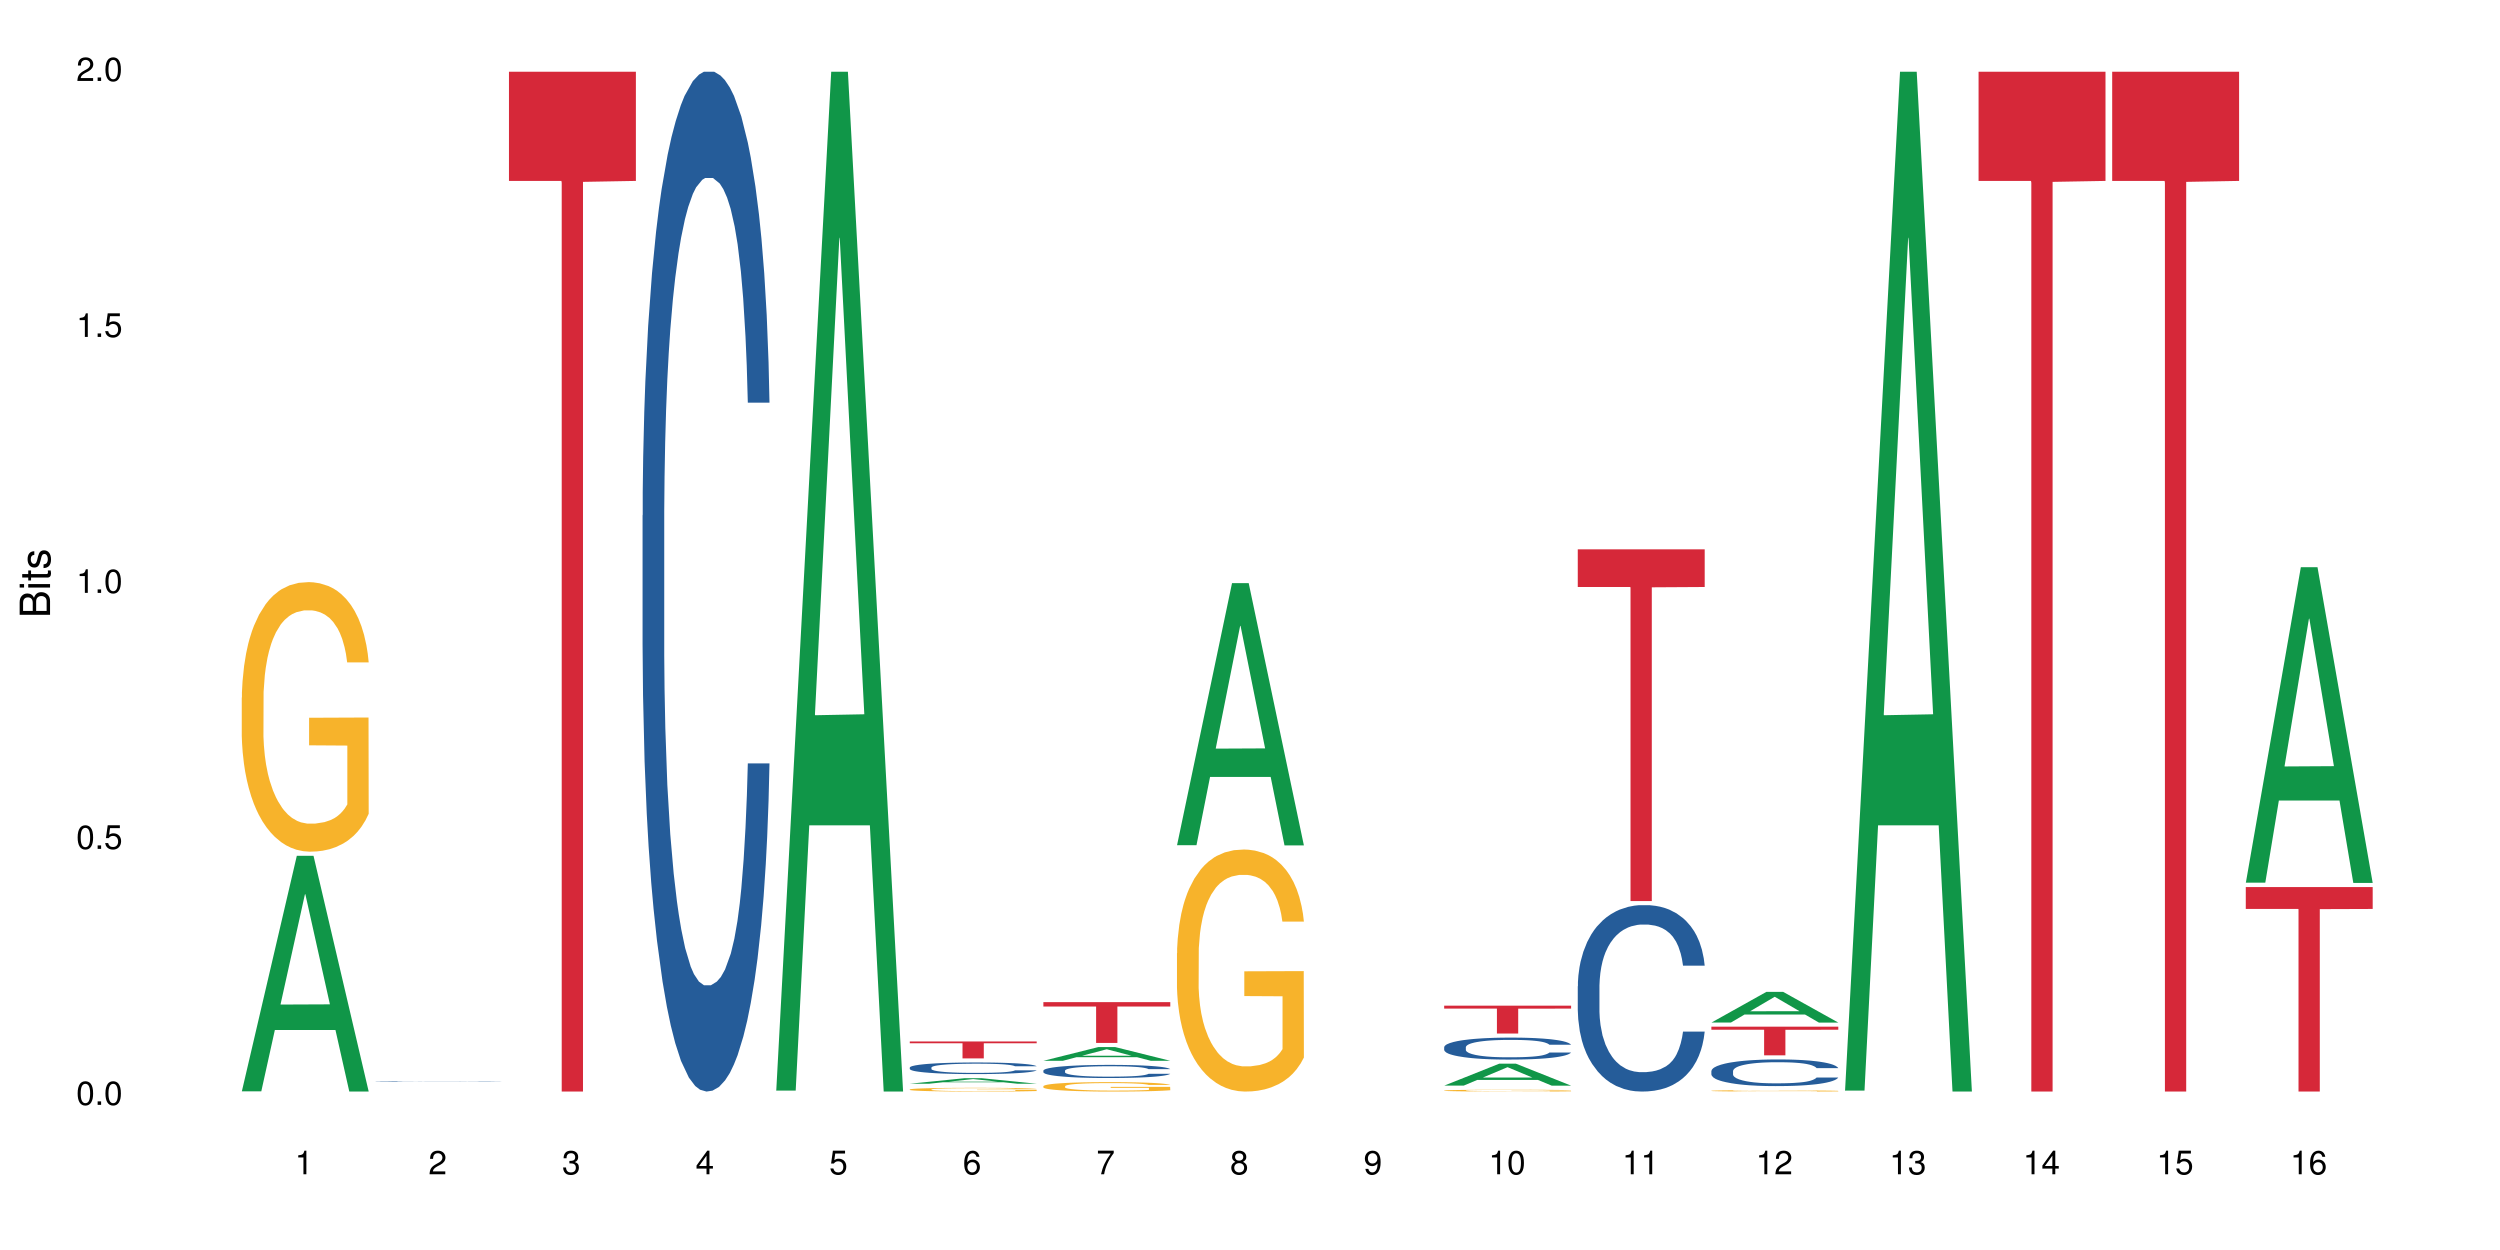 <?xml version="1.0" encoding="UTF-8"?>
<svg xmlns="http://www.w3.org/2000/svg" xmlns:xlink="http://www.w3.org/1999/xlink" width="720pt" height="360pt" viewBox="0 0 720 360" version="1.1">
<defs>
<g>
<symbol overflow="visible" id="glyph0-0">
<path style="stroke:none;" d=""/>
</symbol>
<symbol overflow="visible" id="glyph0-1">
<path style="stroke:none;" d="M 2.641 -6.797 C 2 -6.797 1.422 -6.531 1.078 -6.047 C 0.641 -5.453 0.406 -4.547 0.406 -3.297 C 0.406 -1 1.188 0.219 2.641 0.219 C 4.078 0.219 4.859 -1 4.859 -3.234 C 4.859 -4.562 4.656 -5.438 4.203 -6.047 C 3.844 -6.531 3.281 -6.797 2.641 -6.797 Z M 2.641 -6.047 C 3.547 -6.047 4 -5.125 4 -3.312 C 4 -1.375 3.562 -0.484 2.625 -0.484 C 1.734 -0.484 1.281 -1.422 1.281 -3.281 C 1.281 -5.141 1.734 -6.047 2.641 -6.047 Z M 2.641 -6.047 "/>
</symbol>
<symbol overflow="visible" id="glyph0-2">
<path style="stroke:none;" d="M 1.828 -1 L 0.828 -1 L 0.828 0 L 1.828 0 Z M 1.828 -1 "/>
</symbol>
<symbol overflow="visible" id="glyph0-3">
<path style="stroke:none;" d="M 4.562 -6.797 L 1.062 -6.797 L 0.547 -3.094 L 1.328 -3.094 C 1.719 -3.562 2.047 -3.734 2.578 -3.734 C 3.484 -3.734 4.062 -3.109 4.062 -2.094 C 4.062 -1.125 3.484 -0.531 2.578 -0.531 C 1.828 -0.531 1.375 -0.906 1.188 -1.672 L 0.328 -1.672 C 0.453 -1.109 0.547 -0.844 0.75 -0.594 C 1.125 -0.078 1.828 0.219 2.594 0.219 C 3.969 0.219 4.922 -0.781 4.922 -2.219 C 4.922 -3.562 4.031 -4.484 2.719 -4.484 C 2.25 -4.484 1.859 -4.359 1.469 -4.062 L 1.734 -5.969 L 4.562 -5.969 Z M 4.562 -6.797 "/>
</symbol>
<symbol overflow="visible" id="glyph0-4">
<path style="stroke:none;" d="M 2.484 -4.844 L 2.484 0 L 3.328 0 L 3.328 -6.797 L 2.766 -6.797 C 2.469 -5.75 2.281 -5.609 0.984 -5.453 L 0.984 -4.844 Z M 2.484 -4.844 "/>
</symbol>
<symbol overflow="visible" id="glyph0-5">
<path style="stroke:none;" d="M 4.859 -0.828 L 1.281 -0.828 C 1.359 -1.391 1.672 -1.75 2.5 -2.234 L 3.469 -2.75 C 4.406 -3.266 4.906 -3.969 4.906 -4.812 C 4.906 -5.375 4.672 -5.906 4.266 -6.266 C 3.859 -6.625 3.375 -6.797 2.719 -6.797 C 1.859 -6.797 1.219 -6.5 0.844 -5.922 C 0.609 -5.562 0.5 -5.125 0.484 -4.438 L 1.328 -4.438 C 1.359 -4.906 1.406 -5.188 1.531 -5.406 C 1.75 -5.812 2.188 -6.062 2.703 -6.062 C 3.469 -6.062 4.031 -5.516 4.031 -4.781 C 4.031 -4.25 3.719 -3.797 3.125 -3.438 L 2.234 -2.938 C 0.812 -2.141 0.406 -1.5 0.328 0 L 4.859 0 Z M 4.859 -0.828 "/>
</symbol>
<symbol overflow="visible" id="glyph0-6">
<path style="stroke:none;" d="M 2.125 -3.125 L 2.578 -3.125 C 3.516 -3.125 3.984 -2.703 3.984 -1.891 C 3.984 -1.031 3.469 -0.531 2.578 -0.531 C 1.656 -0.531 1.203 -0.984 1.156 -1.969 L 0.312 -1.969 C 0.344 -1.422 0.438 -1.078 0.609 -0.766 C 0.953 -0.109 1.625 0.219 2.547 0.219 C 3.953 0.219 4.859 -0.609 4.859 -1.906 C 4.859 -2.766 4.516 -3.25 3.703 -3.516 C 4.344 -3.766 4.656 -4.25 4.656 -4.938 C 4.656 -6.109 3.875 -6.797 2.578 -6.797 C 1.203 -6.797 0.484 -6.047 0.453 -4.609 L 1.297 -4.609 C 1.312 -5.016 1.344 -5.25 1.453 -5.453 C 1.641 -5.828 2.062 -6.062 2.594 -6.062 C 3.344 -6.062 3.797 -5.625 3.797 -4.906 C 3.797 -4.422 3.609 -4.141 3.25 -3.984 C 3.016 -3.891 2.719 -3.844 2.125 -3.844 Z M 2.125 -3.125 "/>
</symbol>
<symbol overflow="visible" id="glyph0-7">
<path style="stroke:none;" d="M 3.141 -1.625 L 3.141 0 L 3.984 0 L 3.984 -1.625 L 4.984 -1.625 L 4.984 -2.391 L 3.984 -2.391 L 3.984 -6.797 L 3.359 -6.797 L 0.266 -2.516 L 0.266 -1.625 Z M 3.141 -2.391 L 1 -2.391 L 3.141 -5.359 Z M 3.141 -2.391 "/>
</symbol>
<symbol overflow="visible" id="glyph0-8">
<path style="stroke:none;" d="M 4.781 -5.031 C 4.609 -6.141 3.891 -6.797 2.844 -6.797 C 2.094 -6.797 1.422 -6.438 1.031 -5.828 C 0.609 -5.172 0.406 -4.344 0.406 -3.094 C 0.406 -1.953 0.578 -1.234 0.984 -0.625 C 1.359 -0.078 1.953 0.219 2.703 0.219 C 3.984 0.219 4.922 -0.734 4.922 -2.078 C 4.922 -3.344 4.062 -4.234 2.844 -4.234 C 2.172 -4.234 1.641 -3.969 1.281 -3.469 C 1.281 -5.125 1.828 -6.047 2.797 -6.047 C 3.391 -6.047 3.797 -5.672 3.938 -5.031 Z M 2.734 -3.484 C 3.547 -3.484 4.062 -2.922 4.062 -2 C 4.062 -1.156 3.484 -0.531 2.703 -0.531 C 1.922 -0.531 1.328 -1.188 1.328 -2.047 C 1.328 -2.891 1.906 -3.484 2.734 -3.484 Z M 2.734 -3.484 "/>
</symbol>
<symbol overflow="visible" id="glyph0-9">
<path style="stroke:none;" d="M 4.984 -6.797 L 0.438 -6.797 L 0.438 -5.969 L 4.109 -5.969 C 2.5 -3.656 1.828 -2.234 1.328 0 L 2.219 0 C 2.594 -2.172 3.453 -4.047 4.984 -6.094 Z M 4.984 -6.797 "/>
</symbol>
<symbol overflow="visible" id="glyph0-10">
<path style="stroke:none;" d="M 3.75 -3.578 C 4.453 -4 4.688 -4.344 4.688 -4.984 C 4.688 -6.047 3.844 -6.797 2.641 -6.797 C 1.438 -6.797 0.594 -6.047 0.594 -4.984 C 0.594 -4.359 0.828 -4.016 1.516 -3.578 C 0.734 -3.203 0.359 -2.641 0.359 -1.891 C 0.359 -0.641 1.297 0.219 2.641 0.219 C 3.984 0.219 4.922 -0.641 4.922 -1.875 C 4.922 -2.641 4.531 -3.203 3.75 -3.578 Z M 2.641 -6.047 C 3.359 -6.047 3.812 -5.625 3.812 -4.969 C 3.812 -4.344 3.344 -3.922 2.641 -3.922 C 1.922 -3.922 1.453 -4.344 1.453 -4.984 C 1.453 -5.625 1.922 -6.047 2.641 -6.047 Z M 2.641 -3.203 C 3.484 -3.203 4.062 -2.672 4.062 -1.875 C 4.062 -1.062 3.484 -0.531 2.625 -0.531 C 1.797 -0.531 1.219 -1.078 1.219 -1.875 C 1.219 -2.672 1.797 -3.203 2.641 -3.203 Z M 2.641 -3.203 "/>
</symbol>
<symbol overflow="visible" id="glyph0-11">
<path style="stroke:none;" d="M 0.516 -1.547 C 0.672 -0.438 1.406 0.219 2.438 0.219 C 3.188 0.219 3.859 -0.141 4.266 -0.75 C 4.688 -1.406 4.891 -2.25 4.891 -3.484 C 4.891 -4.625 4.703 -5.359 4.312 -5.953 C 3.938 -6.5 3.344 -6.797 2.594 -6.797 C 1.297 -6.797 0.359 -5.844 0.359 -4.516 C 0.359 -3.25 1.234 -2.344 2.453 -2.344 C 3.094 -2.344 3.562 -2.578 4.016 -3.109 C 4 -1.453 3.469 -0.531 2.5 -0.531 C 1.906 -0.531 1.484 -0.906 1.359 -1.547 Z M 2.578 -6.062 C 3.375 -6.062 3.969 -5.406 3.969 -4.531 C 3.969 -3.688 3.375 -3.094 2.547 -3.094 C 1.734 -3.094 1.234 -3.672 1.234 -4.578 C 1.234 -5.438 1.797 -6.062 2.578 -6.062 Z M 2.578 -6.062 "/>
</symbol>
<symbol overflow="visible" id="glyph1-0">
<path style="stroke:none;" d=""/>
</symbol>
<symbol overflow="visible" id="glyph1-1">
<path style="stroke:none;" d="M 0 -0.953 L 0 -4.891 C 0 -5.719 -0.234 -6.344 -0.734 -6.797 C -1.188 -7.234 -1.812 -7.469 -2.5 -7.469 C -3.547 -7.469 -4.188 -7 -4.625 -5.875 C -4.984 -6.672 -5.641 -7.094 -6.531 -7.094 C -7.156 -7.094 -7.734 -6.859 -8.141 -6.391 C -8.562 -5.938 -8.75 -5.344 -8.75 -4.5 L -8.75 -0.953 Z M -4.984 -2.062 L -7.766 -2.062 L -7.766 -4.219 C -7.766 -4.844 -7.688 -5.203 -7.453 -5.5 C -7.219 -5.812 -6.859 -5.969 -6.375 -5.969 C -5.906 -5.969 -5.531 -5.812 -5.297 -5.5 C -5.062 -5.203 -4.984 -4.844 -4.984 -4.219 Z M -0.984 -2.062 L -4 -2.062 L -4 -4.781 C -4 -5.328 -3.859 -5.688 -3.578 -5.953 C -3.297 -6.219 -2.922 -6.359 -2.484 -6.359 C -2.062 -6.359 -1.688 -6.219 -1.406 -5.953 C -1.109 -5.688 -0.984 -5.328 -0.984 -4.781 Z M -0.984 -2.062 "/>
</symbol>
<symbol overflow="visible" id="glyph1-2">
<path style="stroke:none;" d="M -6.281 -1.797 L -6.281 -0.797 L 0 -0.797 L 0 -1.797 Z M -8.75 -1.797 L -8.75 -0.797 L -7.484 -0.797 L -7.484 -1.797 Z M -8.75 -1.797 "/>
</symbol>
<symbol overflow="visible" id="glyph1-3">
<path style="stroke:none;" d="M -6.281 -3.047 L -6.281 -2.016 L -8.016 -2.016 L -8.016 -1.016 L -6.281 -1.016 L -6.281 -0.172 L -5.469 -0.172 L -5.469 -1.016 L -0.719 -1.016 C -0.078 -1.016 0.281 -1.453 0.281 -2.234 C 0.281 -2.469 0.25 -2.719 0.188 -3.047 L -0.641 -3.047 C -0.609 -2.922 -0.594 -2.766 -0.594 -2.562 C -0.594 -2.141 -0.719 -2.016 -1.156 -2.016 L -5.469 -2.016 L -5.469 -3.047 Z M -6.281 -3.047 "/>
</symbol>
<symbol overflow="visible" id="glyph1-4">
<path style="stroke:none;" d="M -4.531 -5.25 C -5.766 -5.25 -6.469 -4.422 -6.469 -2.969 C -6.469 -1.516 -5.719 -0.562 -4.547 -0.562 C -3.562 -0.562 -3.094 -1.062 -2.734 -2.562 L -2.516 -3.484 C -2.344 -4.188 -2.094 -4.469 -1.625 -4.469 C -1.047 -4.469 -0.641 -3.875 -0.641 -3 C -0.641 -2.453 -0.797 -2 -1.062 -1.75 C -1.25 -1.594 -1.422 -1.531 -1.875 -1.469 L -1.875 -0.406 C -0.422 -0.453 0.281 -1.266 0.281 -2.922 C 0.281 -4.5 -0.5 -5.516 -1.719 -5.516 C -2.656 -5.516 -3.172 -4.984 -3.469 -3.734 L -3.703 -2.766 C -3.891 -1.953 -4.156 -1.609 -4.594 -1.609 C -5.172 -1.609 -5.547 -2.125 -5.547 -2.938 C -5.547 -3.75 -5.203 -4.172 -4.531 -4.203 Z M -4.531 -5.25 "/>
</symbol>
</g>
</defs>
<g id="surface42282">
<rect x="0" y="0" width="720" height="360" style="fill:rgb(100%,100%,100%);fill-opacity:1;stroke:none;"/>
<path style=" stroke:none;fill-rule:nonzero;fill:rgb(6.275%,58.824%,28.235%);fill-opacity:1;" d="M 69.629 314.309 L 69.668 314.242 L 85.484 246.465 L 90.289 246.465 L 106.184 314.371 L 100.598 314.371 L 96.613 296.645 L 79.156 296.645 L 75.254 314.309 L 69.629 314.309 L 80.836 289.312 L 95.012 289.25 L 87.945 257.559 L 87.867 257.496 L 87.789 257.688 L 80.797 289.25 L 80.836 289.312 Z M 69.629 314.309 "/>
<path style=" stroke:none;fill-rule:nonzero;fill:rgb(96.863%,70.196%,16.863%);fill-opacity:1;" d="M 69.629 200.898 L 69.676 200.828 L 69.676 199.41 L 69.852 196.219 L 70.297 191.824 L 70.879 188.207 L 71.5 185.371 L 71.902 183.883 L 72.57 181.754 L 73.152 180.195 L 74.621 177.004 L 76.496 174.027 L 77.52 172.75 L 78.68 171.547 L 80.328 170.199 L 81.086 169.703 L 83.402 168.566 L 86.035 167.859 L 88.93 167.645 L 90.27 167.719 L 92.098 168 L 94.594 168.781 L 96.02 169.488 L 97.133 170.199 L 98.293 171.121 L 99.719 172.539 L 101.055 174.238 L 102.125 175.941 L 103.195 178.07 L 104.086 180.336 L 104.844 182.82 L 105.516 185.797 L 105.914 188.277 L 106.184 190.762 L 99.984 190.762 L 99.629 188.277 L 99.227 186.363 L 98.559 184.023 L 97.891 182.324 L 97.223 180.977 L 95.973 179.133 L 94.906 177.996 L 93.566 177.004 L 92.273 176.367 L 90.805 175.941 L 89.91 175.801 L 87.551 175.801 L 85.41 176.297 L 84.16 176.863 L 83.27 177.43 L 82.023 178.492 L 81.266 179.344 L 80.816 179.91 L 79.48 182.109 L 78.59 184.094 L 78.098 185.441 L 77.477 187.57 L 77.027 189.484 L 76.539 192.32 L 76.27 194.445 L 75.914 199.27 L 75.871 212.031 L 76.004 214.727 L 76.27 217.633 L 76.629 220.184 L 77.164 222.879 L 77.699 224.934 L 78.633 227.699 L 79.438 229.543 L 80.059 230.75 L 81.266 232.664 L 81.754 233.301 L 82.914 234.578 L 84.117 235.57 L 85.59 236.422 L 86.703 236.848 L 88.484 237.199 L 90.758 237.199 L 93.434 236.777 L 95.129 236.207 L 96.285 235.641 L 97.043 235.145 L 97.98 234.363 L 98.648 233.656 L 99.273 232.875 L 100.031 231.672 L 100.031 214.727 L 89.02 214.652 L 89.02 206.715 L 106.137 206.641 L 106.184 234.363 L 105.246 236.277 L 104.086 238.121 L 102.973 239.539 L 101.812 240.746 L 100.164 242.094 L 98.828 242.945 L 96.777 243.938 L 94.906 244.574 L 92.941 245 L 91.203 245.211 L 89.152 245.285 L 87.328 245.141 L 85.363 244.715 L 83.805 244.148 L 82.379 243.441 L 80.953 242.52 L 79.168 241.031 L 78.012 239.824 L 76.805 238.336 L 75.602 236.562 L 74.531 234.648 L 73.82 233.16 L 73.105 231.457 L 72.348 229.332 L 71.637 226.922 L 71.102 224.723 L 70.609 222.242 L 70.254 219.902 L 69.898 216.711 L 69.719 214.156 L 69.629 211.961 Z M 69.629 200.898 "/>
<path style=" stroke:none;fill-rule:nonzero;fill:rgb(14.51%,36.078%,60%);fill-opacity:1;" d="M 108.105 311.461 L 108.152 311.461 L 108.152 311.457 L 108.285 311.449 L 108.598 311.441 L 108.91 311.438 L 109.711 311.43 L 110.824 311.422 L 111.984 311.414 L 112.832 311.41 L 113.59 311.406 L 115.328 311.402 L 116.441 311.398 L 117.645 311.398 L 119.117 311.395 L 120.188 311.395 L 122.594 311.391 L 133.246 311.391 L 134.453 311.395 L 136.547 311.395 L 138.418 311.398 L 139.266 311.402 L 140.602 311.406 L 141.629 311.41 L 142.34 311.414 L 143.145 311.422 L 143.855 311.426 L 144.391 311.434 L 144.66 311.441 L 138.418 311.441 L 138.105 311.438 L 137.75 311.43 L 136.414 311.422 L 135.477 311.418 L 134.629 311.414 L 133.469 311.41 L 132.445 311.41 L 131.375 311.406 L 123.531 311.406 L 122.594 311.41 L 121.258 311.41 L 120.32 311.414 L 119.207 311.414 L 118.449 311.418 L 117.512 311.422 L 116.844 311.426 L 116.086 311.43 L 115.641 311.434 L 115.238 311.438 L 114.883 311.441 L 114.613 311.449 L 114.438 311.453 L 114.348 311.457 L 114.348 311.48 L 114.438 311.488 L 114.66 311.492 L 115.238 311.504 L 116.086 311.512 L 117.066 311.516 L 118.004 311.52 L 118.539 311.523 L 119.25 311.523 L 120.363 311.527 L 121.969 311.531 L 122.906 311.531 L 124.332 311.535 L 129.504 311.535 L 130.664 311.531 L 131.867 311.531 L 133.516 311.527 L 134.539 311.527 L 135.434 311.523 L 136.102 311.52 L 136.547 311.52 L 137.215 311.516 L 137.75 311.508 L 138.152 311.504 L 138.418 311.5 L 144.66 311.5 L 144.391 311.504 L 143.992 311.512 L 143.59 311.516 L 142.965 311.52 L 142.254 311.523 L 141.227 311.531 L 140.379 311.531 L 139.266 311.535 L 138.242 311.539 L 137.125 311.543 L 135.477 311.547 L 133.246 311.547 L 131.867 311.551 L 123.262 311.551 L 121.434 311.547 L 119.16 311.547 L 117.512 311.543 L 116.219 311.539 L 115.105 311.539 L 113.855 311.535 L 112.254 311.527 L 111.27 311.523 L 110.602 311.52 L 109.844 311.512 L 109.309 311.508 L 108.688 311.5 L 108.238 311.488 L 108.105 311.48 Z M 108.105 311.461 "/>
<path style=" stroke:none;fill-rule:nonzero;fill:rgb(83.922%,15.686%,22.353%);fill-opacity:1;" d="M 146.582 20.664 L 183.137 20.664 L 183.137 52.102 L 167.902 52.379 L 167.902 314.371 L 161.773 314.371 L 161.773 52.652 L 161.684 52.102 L 146.582 52.102 Z M 146.582 20.664 "/>
<path style=" stroke:none;fill-rule:nonzero;fill:rgb(14.51%,36.078%,60%);fill-opacity:1;" d="M 185.059 148.457 L 185.105 148.188 L 185.105 141.742 L 185.238 131.543 L 185.551 118.656 L 185.863 109.797 L 186.664 93.957 L 187.781 78.652 L 188.938 66.84 L 189.785 59.859 L 190.543 54.492 L 192.281 44.559 L 193.395 39.457 L 194.602 34.891 L 196.07 30.328 L 197.141 27.645 L 199.547 23.348 L 201.332 21.469 L 202.711 20.664 L 205.699 20.664 L 207.484 21.738 L 208.773 23.078 L 210.203 25.227 L 211.406 27.645 L 213.5 33.551 L 215.371 41.066 L 216.219 45.363 L 217.559 53.684 L 218.582 61.738 L 219.297 68.719 L 220.098 78.652 L 220.812 90.734 L 221.348 104.426 L 221.613 115.969 L 215.371 115.969 L 215.062 105.23 L 214.703 96.91 L 214.035 85.902 L 213.367 78.117 L 212.43 70.332 L 211.582 65.23 L 210.426 60.129 L 209.398 56.906 L 208.328 54.492 L 207.305 52.879 L 205.344 51.27 L 203.07 51.27 L 202.223 51.805 L 200.484 53.953 L 199.547 55.832 L 198.211 59.59 L 197.273 63.082 L 196.16 68.449 L 195.402 73.016 L 194.465 79.996 L 193.797 86.172 L 193.039 95.031 L 192.594 101.742 L 192.191 109.258 L 191.836 118.117 L 191.57 127.516 L 191.391 137.449 L 191.301 147.113 L 191.301 188.727 L 191.391 198.391 L 191.613 209.668 L 192.191 226.043 L 193.039 240.273 L 194.02 251.547 L 194.957 259.602 L 195.492 263.359 L 196.203 267.656 L 197.32 273.027 L 198.922 278.395 L 199.859 280.543 L 201.285 282.691 L 202.758 283.766 L 204.719 283.766 L 206.457 282.691 L 207.617 281.348 L 208.82 279.199 L 210.469 274.637 L 211.496 270.34 L 212.387 265.242 L 213.055 260.141 L 213.5 255.844 L 214.168 247.52 L 214.703 238.395 L 215.105 228.996 L 215.371 219.867 L 221.613 219.867 L 221.348 230.609 L 220.945 241.078 L 220.543 248.863 L 219.918 258.262 L 219.207 266.582 L 218.18 275.98 L 217.336 282.152 L 216.219 288.867 L 215.195 293.969 L 214.078 298.531 L 212.43 303.898 L 211.359 306.586 L 210.203 309 L 208.82 311.148 L 207.082 313.027 L 205.211 314.102 L 203.469 314.371 L 201.598 313.832 L 200.215 312.762 L 198.391 310.344 L 196.117 305.512 L 194.465 300.41 L 193.172 295.309 L 192.059 289.941 L 190.812 282.691 L 189.207 270.879 L 188.227 261.75 L 187.555 254.234 L 186.797 243.762 L 186.266 234.367 L 185.641 219.332 L 185.195 200.27 L 185.059 185.504 Z M 185.059 148.457 "/>
<path style=" stroke:none;fill-rule:nonzero;fill:rgb(6.275%,58.824%,28.235%);fill-opacity:1;" d="M 223.539 314.094 L 223.578 313.82 L 239.391 20.664 L 244.195 20.664 L 260.09 314.371 L 254.504 314.371 L 250.523 237.703 L 233.066 237.703 L 229.16 314.094 L 223.539 314.094 L 234.746 205.988 L 248.922 205.711 L 241.852 68.648 L 241.773 68.375 L 241.695 69.199 L 234.707 205.711 L 234.746 205.988 Z M 223.539 314.094 "/>
<path style=" stroke:none;fill-rule:nonzero;fill:rgb(6.275%,58.824%,28.235%);fill-opacity:1;" d="M 262.016 312.109 L 262.055 312.109 L 277.871 310.516 L 282.672 310.516 L 298.566 312.109 L 292.984 312.109 L 289 311.695 L 271.543 311.695 L 267.637 312.109 L 262.016 312.109 L 273.223 311.523 L 287.398 311.52 L 280.328 310.777 L 280.25 310.777 L 280.172 310.781 L 273.184 311.52 L 273.223 311.523 Z M 262.016 312.109 "/>
<path style=" stroke:none;fill-rule:nonzero;fill:rgb(14.51%,36.078%,60%);fill-opacity:1;" d="M 262.016 307.449 L 262.059 307.449 L 262.059 307.375 L 262.191 307.258 L 262.504 307.113 L 262.816 307.012 L 263.617 306.832 L 264.734 306.656 L 265.891 306.523 L 266.738 306.441 L 267.496 306.383 L 269.234 306.27 L 270.352 306.211 L 271.555 306.16 L 273.023 306.109 L 274.094 306.078 L 276.5 306.027 L 278.285 306.008 L 279.668 305.996 L 282.652 305.996 L 284.438 306.012 L 285.73 306.023 L 287.156 306.051 L 288.359 306.078 L 290.453 306.145 L 292.328 306.23 L 293.172 306.277 L 294.512 306.375 L 295.535 306.465 L 296.25 306.543 L 297.051 306.656 L 297.766 306.793 L 298.301 306.949 L 298.566 307.082 L 292.328 307.082 L 292.016 306.961 L 291.656 306.863 L 290.988 306.738 L 290.32 306.652 L 289.383 306.562 L 288.539 306.504 L 287.379 306.445 L 286.352 306.41 L 285.285 306.383 L 284.258 306.363 L 282.297 306.344 L 280.023 306.344 L 279.176 306.352 L 277.438 306.375 L 276.5 306.398 L 275.164 306.441 L 274.227 306.48 L 273.113 306.539 L 272.355 306.594 L 271.422 306.672 L 270.75 306.742 L 269.992 306.844 L 269.547 306.918 L 269.148 307.004 L 268.789 307.105 L 268.523 307.211 L 268.344 307.324 L 268.254 307.434 L 268.254 307.91 L 268.344 308.02 L 268.566 308.148 L 269.148 308.332 L 269.992 308.496 L 270.973 308.625 L 271.91 308.715 L 272.445 308.758 L 273.16 308.805 L 274.273 308.867 L 275.879 308.93 L 276.812 308.953 L 278.238 308.977 L 279.711 308.988 L 281.672 308.988 L 283.41 308.977 L 284.57 308.961 L 285.773 308.938 L 287.422 308.887 L 288.449 308.836 L 289.34 308.777 L 290.008 308.723 L 290.453 308.672 L 291.121 308.578 L 291.656 308.473 L 292.059 308.367 L 292.328 308.262 L 298.566 308.262 L 298.301 308.387 L 297.898 308.504 L 297.496 308.594 L 296.875 308.699 L 296.16 308.793 L 295.137 308.902 L 294.289 308.973 L 293.172 309.047 L 292.148 309.105 L 291.035 309.156 L 289.383 309.219 L 288.316 309.25 L 287.156 309.277 L 285.773 309.301 L 284.035 309.324 L 282.164 309.336 L 280.426 309.336 L 278.551 309.332 L 277.172 309.32 L 275.344 309.293 L 273.07 309.238 L 271.422 309.18 L 270.129 309.121 L 269.012 309.059 L 267.766 308.977 L 266.16 308.844 L 265.18 308.738 L 264.512 308.652 L 263.754 308.535 L 263.219 308.43 L 262.594 308.258 L 262.148 308.039 L 262.016 307.871 Z M 262.016 307.449 "/>
<path style=" stroke:none;fill-rule:nonzero;fill:rgb(96.863%,70.196%,16.863%);fill-opacity:1;" d="M 262.016 313.754 L 262.059 313.754 L 262.059 313.73 L 262.238 313.688 L 262.684 313.625 L 263.262 313.578 L 263.887 313.535 L 264.289 313.516 L 264.957 313.488 L 265.535 313.465 L 267.008 313.422 L 268.879 313.379 L 269.906 313.363 L 271.062 313.344 L 272.711 313.324 L 273.469 313.32 L 275.789 313.305 L 278.418 313.293 L 281.316 313.289 L 282.652 313.293 L 284.48 313.297 L 286.977 313.305 L 288.402 313.316 L 289.52 313.324 L 290.676 313.34 L 292.105 313.359 L 293.441 313.383 L 294.512 313.406 L 295.582 313.434 L 296.473 313.469 L 297.23 313.5 L 297.898 313.543 L 298.301 313.578 L 298.566 313.613 L 292.371 313.613 L 292.016 313.578 L 291.613 313.551 L 290.945 313.52 L 290.277 313.496 L 289.605 313.477 L 288.359 313.449 L 287.289 313.434 L 285.953 313.422 L 284.66 313.41 L 283.188 313.406 L 282.297 313.402 L 279.934 313.402 L 277.793 313.41 L 276.547 313.418 L 275.656 313.426 L 274.406 313.441 L 273.648 313.453 L 273.203 313.461 L 271.867 313.492 L 270.973 313.52 L 270.484 313.539 L 269.859 313.566 L 269.414 313.594 L 268.922 313.633 L 268.656 313.664 L 268.301 313.73 L 268.254 313.906 L 268.391 313.945 L 268.656 313.984 L 269.012 314.02 L 269.547 314.059 L 270.082 314.086 L 271.02 314.125 L 271.82 314.152 L 272.445 314.168 L 273.648 314.195 L 274.141 314.203 L 275.297 314.223 L 276.5 314.234 L 277.973 314.246 L 279.086 314.254 L 280.871 314.258 L 283.145 314.258 L 285.816 314.254 L 287.512 314.246 L 288.672 314.238 L 289.43 314.23 L 290.363 314.219 L 291.035 314.207 L 291.656 314.199 L 292.414 314.18 L 292.414 313.945 L 281.406 313.945 L 281.406 313.836 L 298.523 313.832 L 298.566 314.219 L 297.633 314.246 L 296.473 314.27 L 295.359 314.289 L 294.199 314.309 L 292.551 314.328 L 291.211 314.34 L 289.16 314.352 L 287.289 314.359 L 285.328 314.367 L 283.59 314.371 L 281.539 314.371 L 279.711 314.367 L 277.75 314.363 L 276.191 314.355 L 274.762 314.344 L 273.336 314.332 L 271.555 314.312 L 270.395 314.293 L 269.191 314.273 L 267.988 314.25 L 266.918 314.223 L 266.203 314.203 L 265.492 314.18 L 264.734 314.148 L 264.02 314.113 L 263.484 314.086 L 262.996 314.051 L 262.637 314.016 L 262.281 313.973 L 262.102 313.938 L 262.016 313.906 Z M 262.016 313.754 "/>
<path style=" stroke:none;fill-rule:nonzero;fill:rgb(83.922%,15.686%,22.353%);fill-opacity:1;" d="M 262.016 299.938 L 298.566 299.938 L 298.566 300.461 L 283.332 300.465 L 283.332 304.816 L 277.203 304.816 L 277.203 300.469 L 277.113 300.461 L 262.016 300.461 Z M 262.016 299.938 "/>
<path style=" stroke:none;fill-rule:nonzero;fill:rgb(6.275%,58.824%,28.235%);fill-opacity:1;" d="M 300.492 305.508 L 300.531 305.504 L 316.348 301.551 L 321.148 301.551 L 337.043 305.512 L 331.461 305.512 L 327.477 304.477 L 310.02 304.477 L 306.113 305.508 L 300.492 305.508 L 311.699 304.051 L 325.875 304.047 L 318.809 302.199 L 318.73 302.195 L 318.652 302.207 L 311.66 304.047 L 311.699 304.051 Z M 300.492 305.508 "/>
<path style=" stroke:none;fill-rule:nonzero;fill:rgb(14.51%,36.078%,60%);fill-opacity:1;" d="M 300.492 308.336 L 300.535 308.332 L 300.535 308.25 L 300.668 308.117 L 300.98 307.953 L 301.293 307.836 L 302.098 307.633 L 303.211 307.438 L 304.371 307.285 L 305.215 307.195 L 305.973 307.125 L 307.711 306.996 L 308.828 306.934 L 310.031 306.875 L 311.5 306.816 L 312.57 306.781 L 314.98 306.727 L 316.762 306.699 L 318.145 306.691 L 321.129 306.691 L 322.914 306.703 L 324.207 306.723 L 325.633 306.75 L 326.836 306.781 L 328.93 306.855 L 330.805 306.953 L 331.652 307.008 L 332.988 307.117 L 334.012 307.219 L 334.727 307.309 L 335.527 307.438 L 336.242 307.594 L 336.777 307.77 L 337.043 307.918 L 330.805 307.918 L 330.492 307.777 L 330.137 307.672 L 329.465 307.531 L 328.797 307.43 L 327.863 307.328 L 327.016 307.266 L 325.855 307.199 L 324.832 307.156 L 323.762 307.125 L 322.734 307.105 L 320.773 307.086 L 318.5 307.086 L 317.652 307.09 L 315.914 307.117 L 314.98 307.145 L 313.641 307.191 L 312.707 307.234 L 311.59 307.305 L 310.832 307.363 L 309.898 307.453 L 309.227 307.535 L 308.469 307.648 L 308.023 307.734 L 307.625 307.832 L 307.266 307.945 L 307 308.066 L 306.82 308.195 L 306.73 308.32 L 306.73 308.855 L 306.82 308.98 L 307.043 309.125 L 307.625 309.336 L 308.469 309.52 L 309.449 309.664 L 310.387 309.766 L 310.922 309.816 L 311.637 309.871 L 312.75 309.941 L 314.355 310.008 L 315.289 310.035 L 316.719 310.062 L 318.188 310.078 L 320.148 310.078 L 321.887 310.062 L 323.047 310.047 L 324.25 310.02 L 325.898 309.961 L 326.926 309.906 L 327.816 309.84 L 328.484 309.773 L 328.93 309.719 L 329.602 309.613 L 330.137 309.492 L 330.535 309.371 L 330.805 309.254 L 337.043 309.254 L 336.777 309.395 L 336.375 309.527 L 335.973 309.629 L 335.352 309.75 L 334.637 309.855 L 333.613 309.977 L 332.766 310.059 L 331.652 310.145 L 330.625 310.211 L 329.512 310.27 L 327.863 310.336 L 326.793 310.371 L 325.633 310.402 L 324.25 310.43 L 322.512 310.453 L 320.641 310.469 L 318.902 310.473 L 317.027 310.465 L 315.648 310.453 L 313.82 310.422 L 311.547 310.359 L 309.898 310.293 L 308.605 310.227 L 307.488 310.156 L 306.242 310.062 L 304.637 309.914 L 303.656 309.793 L 302.988 309.699 L 302.23 309.562 L 301.695 309.441 L 301.07 309.25 L 300.625 309.004 L 300.492 308.812 Z M 300.492 308.336 "/>
<path style=" stroke:none;fill-rule:nonzero;fill:rgb(96.863%,70.196%,16.863%);fill-opacity:1;" d="M 300.492 312.816 L 300.535 312.812 L 300.535 312.766 L 300.715 312.652 L 301.16 312.5 L 301.738 312.371 L 302.363 312.273 L 302.766 312.219 L 303.434 312.145 L 304.012 312.09 L 305.484 311.98 L 307.355 311.875 L 308.383 311.832 L 309.539 311.789 L 311.191 311.742 L 311.949 311.723 L 314.266 311.684 L 316.895 311.66 L 319.793 311.652 L 321.129 311.652 L 322.957 311.664 L 325.453 311.691 L 326.879 311.715 L 327.996 311.742 L 329.152 311.773 L 330.582 311.824 L 331.918 311.883 L 332.988 311.941 L 334.059 312.016 L 334.949 312.098 L 335.707 312.184 L 336.375 312.289 L 336.777 312.375 L 337.043 312.461 L 330.848 312.461 L 330.492 312.375 L 330.09 312.309 L 329.422 312.227 L 328.754 312.164 L 328.086 312.117 L 326.836 312.055 L 325.766 312.016 L 324.43 311.98 L 323.137 311.957 L 321.664 311.941 L 320.773 311.938 L 318.41 311.938 L 316.27 311.953 L 315.023 311.973 L 314.133 311.996 L 312.883 312.031 L 312.125 312.062 L 311.68 312.082 L 310.344 312.16 L 309.449 312.227 L 308.961 312.273 L 308.336 312.348 L 307.891 312.418 L 307.402 312.516 L 307.133 312.59 L 306.777 312.758 L 306.73 313.207 L 306.867 313.301 L 307.133 313.402 L 307.488 313.492 L 308.023 313.586 L 308.559 313.656 L 309.496 313.754 L 310.297 313.82 L 310.922 313.863 L 312.125 313.93 L 312.617 313.949 L 313.773 313.996 L 314.98 314.031 L 316.449 314.059 L 317.562 314.074 L 319.348 314.086 L 321.621 314.086 L 324.297 314.074 L 325.988 314.055 L 327.148 314.031 L 327.906 314.016 L 328.844 313.988 L 329.512 313.965 L 330.137 313.938 L 330.895 313.895 L 330.895 313.301 L 319.883 313.297 L 319.883 313.02 L 337 313.016 L 337.043 313.988 L 336.109 314.055 L 334.949 314.121 L 333.836 314.168 L 332.676 314.211 L 331.027 314.258 L 329.688 314.289 L 327.637 314.324 L 325.766 314.348 L 323.805 314.359 L 322.066 314.367 L 320.016 314.371 L 318.188 314.367 L 316.227 314.352 L 314.668 314.332 L 313.238 314.305 L 311.812 314.273 L 310.031 314.223 L 308.871 314.18 L 307.668 314.129 L 306.465 314.066 L 305.395 314 L 304.68 313.945 L 303.969 313.887 L 303.211 313.812 L 302.496 313.727 L 301.961 313.652 L 301.473 313.562 L 301.117 313.48 L 300.758 313.371 L 300.582 313.281 L 300.492 313.203 Z M 300.492 312.816 "/>
<path style=" stroke:none;fill-rule:nonzero;fill:rgb(83.922%,15.686%,22.353%);fill-opacity:1;" d="M 300.492 288.617 L 337.043 288.617 L 337.043 289.875 L 321.809 289.887 L 321.809 300.371 L 315.68 300.371 L 315.68 289.895 L 315.594 289.875 L 300.492 289.875 Z M 300.492 288.617 "/>
<path style=" stroke:none;fill-rule:nonzero;fill:rgb(6.275%,58.824%,28.235%);fill-opacity:1;" d="M 338.969 243.41 L 339.008 243.336 L 354.824 167.941 L 359.625 167.941 L 375.52 243.48 L 369.938 243.48 L 365.953 223.762 L 348.496 223.762 L 344.59 243.41 L 338.969 243.41 L 350.176 215.605 L 364.352 215.535 L 357.285 180.281 L 357.207 180.211 L 357.129 180.426 L 350.137 215.535 L 350.176 215.605 Z M 338.969 243.41 "/>
<path style=" stroke:none;fill-rule:nonzero;fill:rgb(96.863%,70.196%,16.863%);fill-opacity:1;" d="M 338.969 274.516 L 339.012 274.453 L 339.012 273.18 L 339.191 270.316 L 339.637 266.367 L 340.215 263.121 L 340.84 260.574 L 341.242 259.238 L 341.91 257.328 L 342.488 255.926 L 343.961 253.062 L 345.832 250.387 L 346.859 249.242 L 348.016 248.16 L 349.668 246.949 L 350.426 246.504 L 352.742 245.488 L 355.371 244.852 L 358.27 244.66 L 359.605 244.723 L 361.434 244.977 L 363.93 245.676 L 365.359 246.312 L 366.473 246.949 L 367.633 247.777 L 369.059 249.051 L 370.395 250.578 L 371.465 252.109 L 372.535 254.016 L 373.426 256.055 L 374.184 258.281 L 374.852 260.957 L 375.254 263.184 L 375.52 265.414 L 369.324 265.414 L 368.969 263.184 L 368.566 261.465 L 367.898 259.363 L 367.23 257.836 L 366.562 256.629 L 365.312 254.973 L 364.242 253.953 L 362.906 253.062 L 361.613 252.488 L 360.141 252.109 L 359.25 251.98 L 356.887 251.98 L 354.75 252.426 L 353.5 252.934 L 352.609 253.445 L 351.359 254.398 L 350.602 255.164 L 350.156 255.672 L 348.82 257.645 L 347.93 259.43 L 347.438 260.637 L 346.812 262.547 L 346.367 264.266 L 345.879 266.812 L 345.609 268.723 L 345.254 273.055 L 345.207 284.512 L 345.344 286.93 L 345.609 289.543 L 345.965 291.832 L 346.5 294.254 L 347.035 296.098 L 347.973 298.582 L 348.773 300.238 L 349.398 301.32 L 350.602 303.039 L 351.094 303.613 L 352.254 304.758 L 353.457 305.648 L 354.926 306.414 L 356.043 306.793 L 357.824 307.113 L 360.098 307.113 L 362.773 306.73 L 364.465 306.223 L 365.625 305.711 L 366.383 305.266 L 367.32 304.566 L 367.988 303.93 L 368.613 303.23 L 369.371 302.148 L 369.371 286.93 L 358.359 286.867 L 358.359 279.738 L 375.477 279.676 L 375.52 304.566 L 374.586 306.285 L 373.426 307.941 L 372.312 309.215 L 371.152 310.297 L 369.504 311.504 L 368.168 312.27 L 366.117 313.16 L 364.242 313.734 L 362.281 314.117 L 360.543 314.309 L 358.492 314.371 L 356.664 314.242 L 354.703 313.863 L 353.145 313.352 L 351.719 312.715 L 350.289 311.887 L 348.508 310.551 L 347.348 309.469 L 346.145 308.133 L 344.941 306.539 L 343.871 304.82 L 343.16 303.484 L 342.445 301.957 L 341.688 300.047 L 340.973 297.883 L 340.438 295.906 L 339.949 293.68 L 339.594 291.578 L 339.234 288.715 L 339.059 286.422 L 338.969 284.449 Z M 338.969 274.516 "/>
<path style=" stroke:none;fill-rule:nonzero;fill:rgb(6.275%,58.824%,28.235%);fill-opacity:1;" d="M 415.922 312.66 L 415.961 312.652 L 431.777 306.34 L 436.582 306.34 L 452.477 312.664 L 446.891 312.664 L 442.906 311.016 L 425.449 311.016 L 421.547 312.66 L 415.922 312.66 L 427.129 310.332 L 441.305 310.324 L 434.238 307.371 L 434.16 307.367 L 434.082 307.383 L 427.09 310.324 L 427.129 310.332 Z M 415.922 312.66 "/>
<path style=" stroke:none;fill-rule:nonzero;fill:rgb(14.51%,36.078%,60%);fill-opacity:1;" d="M 415.922 301.586 L 415.965 301.582 L 415.965 301.441 L 416.102 301.223 L 416.414 300.945 L 416.723 300.754 L 417.527 300.414 L 418.641 300.082 L 419.801 299.828 L 420.648 299.68 L 421.406 299.562 L 423.145 299.348 L 424.258 299.238 L 425.461 299.141 L 426.934 299.043 L 428.004 298.984 L 430.41 298.891 L 432.191 298.852 L 433.574 298.836 L 436.562 298.836 L 438.344 298.855 L 439.637 298.887 L 441.062 298.934 L 442.266 298.984 L 444.363 299.113 L 446.234 299.273 L 447.082 299.367 L 448.418 299.547 L 449.445 299.719 L 450.156 299.867 L 450.961 300.082 L 451.672 300.344 L 452.207 300.637 L 452.477 300.887 L 446.234 300.887 L 445.922 300.656 L 445.566 300.477 L 444.898 300.238 L 444.227 300.07 L 443.293 299.902 L 442.445 299.793 L 441.285 299.684 L 440.262 299.613 L 439.191 299.562 L 438.164 299.527 L 436.203 299.492 L 433.93 299.492 L 433.086 299.504 L 431.348 299.551 L 430.41 299.59 L 429.074 299.672 L 428.137 299.746 L 427.023 299.863 L 426.266 299.961 L 425.328 300.113 L 424.66 300.246 L 423.902 300.438 L 423.457 300.582 L 423.055 300.742 L 422.699 300.934 L 422.43 301.137 L 422.254 301.348 L 422.164 301.559 L 422.164 302.453 L 422.254 302.66 L 422.477 302.906 L 423.055 303.258 L 423.902 303.562 L 424.883 303.809 L 425.816 303.98 L 426.352 304.062 L 427.066 304.152 L 428.18 304.27 L 429.785 304.387 L 430.723 304.43 L 432.148 304.477 L 433.621 304.5 L 435.582 304.5 L 437.32 304.477 L 438.477 304.449 L 439.68 304.402 L 441.332 304.305 L 442.355 304.211 L 443.246 304.102 L 443.918 303.992 L 444.363 303.898 L 445.031 303.719 L 445.566 303.523 L 445.969 303.32 L 446.234 303.125 L 452.477 303.125 L 452.207 303.355 L 451.805 303.582 L 451.406 303.75 L 450.781 303.953 L 450.066 304.129 L 449.043 304.332 L 448.195 304.465 L 447.082 304.609 L 446.055 304.719 L 444.941 304.82 L 443.293 304.934 L 442.223 304.992 L 441.062 305.043 L 439.68 305.09 L 437.941 305.129 L 436.07 305.152 L 434.332 305.16 L 432.461 305.148 L 431.078 305.125 L 429.25 305.074 L 426.977 304.969 L 425.328 304.859 L 424.035 304.75 L 422.922 304.633 L 421.672 304.477 L 420.066 304.223 L 419.086 304.027 L 418.418 303.863 L 417.66 303.641 L 417.125 303.438 L 416.5 303.113 L 416.055 302.703 L 415.922 302.383 Z M 415.922 301.586 "/>
<path style=" stroke:none;fill-rule:nonzero;fill:rgb(96.863%,70.196%,16.863%);fill-opacity:1;" d="M 415.922 314.07 L 415.965 314.07 L 415.965 314.059 L 416.145 314.039 L 416.59 314.008 L 417.172 313.984 L 417.793 313.965 L 418.195 313.953 L 418.863 313.941 L 419.445 313.93 L 420.914 313.906 L 422.785 313.887 L 423.812 313.879 L 424.973 313.871 L 426.621 313.863 L 427.379 313.859 L 429.695 313.852 L 432.328 313.848 L 435.223 313.844 L 436.562 313.844 L 438.391 313.848 L 440.887 313.852 L 442.312 313.855 L 443.426 313.863 L 444.586 313.867 L 446.012 313.879 L 447.348 313.891 L 449.488 313.914 L 450.379 313.93 L 451.137 313.949 L 451.805 313.969 L 452.207 313.984 L 452.477 314 L 446.277 314 L 445.922 313.984 L 445.52 313.973 L 444.852 313.957 L 443.516 313.934 L 442.266 313.922 L 441.195 313.914 L 439.859 313.906 L 438.566 313.902 L 437.098 313.902 L 436.203 313.898 L 433.844 313.898 L 431.703 313.902 L 430.453 313.906 L 429.562 313.91 L 428.316 313.918 L 427.559 313.922 L 427.109 313.926 L 425.773 313.941 L 424.883 313.957 L 424.391 313.965 L 423.77 313.98 L 423.32 313.992 L 422.832 314.012 L 422.562 314.027 L 422.207 314.059 L 422.164 314.145 L 422.297 314.164 L 422.562 314.184 L 422.922 314.199 L 423.457 314.219 L 423.992 314.234 L 424.926 314.25 L 425.73 314.266 L 426.352 314.273 L 427.559 314.285 L 428.047 314.289 L 429.207 314.297 L 430.41 314.305 L 431.879 314.312 L 432.996 314.312 L 434.777 314.316 L 437.051 314.316 L 439.727 314.312 L 441.422 314.309 L 442.578 314.305 L 443.336 314.301 L 444.273 314.297 L 444.941 314.293 L 445.566 314.285 L 446.324 314.277 L 446.324 314.164 L 435.312 314.164 L 435.312 314.109 L 452.43 314.109 L 452.477 314.297 L 451.539 314.309 L 450.379 314.32 L 449.266 314.332 L 448.105 314.34 L 446.457 314.348 L 445.121 314.355 L 443.07 314.363 L 441.195 314.367 L 439.234 314.367 L 437.496 314.371 L 433.621 314.371 L 431.656 314.367 L 430.098 314.363 L 428.672 314.359 L 427.246 314.352 L 425.461 314.344 L 424.301 314.332 L 423.098 314.324 L 421.895 314.312 L 420.824 314.297 L 420.113 314.289 L 419.398 314.277 L 418.641 314.262 L 417.93 314.246 L 417.395 314.23 L 416.902 314.215 L 416.547 314.199 L 416.191 314.176 L 416.012 314.16 L 415.922 314.145 Z M 415.922 314.07 "/>
<path style=" stroke:none;fill-rule:nonzero;fill:rgb(83.922%,15.686%,22.353%);fill-opacity:1;" d="M 415.922 289.625 L 452.477 289.625 L 452.477 290.484 L 437.242 290.492 L 437.242 297.656 L 431.113 297.656 L 431.113 290.496 L 431.023 290.484 L 415.922 290.484 Z M 415.922 289.625 "/>
<path style=" stroke:none;fill-rule:nonzero;fill:rgb(14.51%,36.078%,60%);fill-opacity:1;" d="M 454.398 284.047 L 454.445 283.996 L 454.445 282.82 L 454.578 280.953 L 454.891 278.598 L 455.203 276.98 L 456.004 274.086 L 457.117 271.289 L 458.277 269.129 L 459.125 267.852 L 459.883 266.871 L 461.621 265.055 L 462.734 264.125 L 463.938 263.289 L 465.41 262.457 L 466.48 261.965 L 468.887 261.18 L 470.668 260.836 L 472.051 260.688 L 475.039 260.688 L 476.82 260.887 L 478.113 261.129 L 479.539 261.523 L 480.742 261.965 L 482.84 263.043 L 484.711 264.418 L 485.559 265.203 L 486.895 266.723 L 487.922 268.195 L 488.633 269.473 L 489.438 271.289 L 490.148 273.496 L 490.684 276 L 490.953 278.109 L 484.711 278.109 L 484.398 276.145 L 484.043 274.625 L 483.375 272.613 L 482.707 271.191 L 481.77 269.766 L 480.922 268.836 L 479.762 267.902 L 478.738 267.312 L 477.668 266.871 L 476.645 266.578 L 474.68 266.281 L 472.406 266.281 L 471.562 266.379 L 469.824 266.773 L 468.887 267.117 L 467.551 267.805 L 466.613 268.441 L 465.5 269.422 L 464.742 270.258 L 463.805 271.531 L 463.137 272.66 L 462.379 274.281 L 461.934 275.508 L 461.531 276.883 L 461.176 278.5 L 460.906 280.219 L 460.73 282.035 L 460.641 283.801 L 460.641 291.406 L 460.73 293.172 L 460.953 295.234 L 461.531 298.227 L 462.379 300.828 L 463.359 302.887 L 464.297 304.359 L 464.828 305.047 L 465.543 305.832 L 466.656 306.812 L 468.262 307.797 L 469.199 308.188 L 470.625 308.582 L 472.098 308.777 L 474.059 308.777 L 475.797 308.582 L 476.953 308.336 L 478.16 307.941 L 479.809 307.109 L 480.832 306.324 L 481.727 305.391 L 482.395 304.457 L 482.84 303.672 L 483.508 302.152 L 484.043 300.484 L 484.445 298.766 L 484.711 297.098 L 490.953 297.098 L 490.684 299.062 L 490.285 300.977 L 489.883 302.398 L 489.258 304.113 L 488.547 305.637 L 487.52 307.355 L 486.672 308.48 L 485.559 309.711 L 484.531 310.641 L 483.418 311.477 L 481.77 312.457 L 480.699 312.949 L 479.539 313.391 L 478.16 313.781 L 476.422 314.125 L 474.547 314.32 L 472.809 314.371 L 470.938 314.273 L 469.555 314.078 L 467.727 313.633 L 465.453 312.75 L 463.805 311.82 L 462.512 310.887 L 461.398 309.906 L 460.148 308.582 L 458.543 306.422 L 457.562 304.754 L 456.895 303.379 L 456.137 301.465 L 455.602 299.746 L 454.98 297 L 454.531 293.516 L 454.398 290.816 Z M 454.398 284.047 "/>
<path style=" stroke:none;fill-rule:nonzero;fill:rgb(83.922%,15.686%,22.353%);fill-opacity:1;" d="M 454.398 158.211 L 490.953 158.211 L 490.953 169.055 L 475.719 169.148 L 475.719 259.508 L 469.59 259.508 L 469.59 169.246 L 469.5 169.055 L 454.398 169.055 Z M 454.398 158.211 "/>
<path style=" stroke:none;fill-rule:nonzero;fill:rgb(6.275%,58.824%,28.235%);fill-opacity:1;" d="M 492.875 294.496 L 492.914 294.488 L 508.73 285.652 L 513.535 285.652 L 529.43 294.504 L 523.844 294.504 L 519.859 292.195 L 502.406 292.195 L 498.5 294.496 L 492.875 294.496 L 504.086 291.238 L 518.262 291.23 L 511.191 287.102 L 511.113 287.09 L 511.035 287.117 L 504.047 291.23 L 504.086 291.238 Z M 492.875 294.496 "/>
<path style=" stroke:none;fill-rule:nonzero;fill:rgb(14.51%,36.078%,60%);fill-opacity:1;" d="M 492.875 308.465 L 492.922 308.457 L 492.922 308.289 L 493.055 308.023 L 493.367 307.684 L 493.68 307.453 L 494.48 307.039 L 495.594 306.641 L 496.754 306.332 L 497.602 306.148 L 498.359 306.008 L 500.098 305.75 L 501.211 305.617 L 502.414 305.496 L 503.887 305.379 L 504.957 305.309 L 507.363 305.195 L 509.148 305.148 L 510.527 305.125 L 513.516 305.125 L 515.297 305.152 L 516.59 305.188 L 518.016 305.246 L 519.223 305.309 L 521.316 305.461 L 523.188 305.66 L 524.035 305.77 L 525.371 305.988 L 526.398 306.199 L 527.109 306.383 L 527.914 306.641 L 528.625 306.957 L 529.16 307.312 L 529.43 307.613 L 523.188 307.613 L 522.875 307.336 L 522.52 307.117 L 521.852 306.828 L 521.184 306.625 L 520.246 306.422 L 519.398 306.289 L 518.242 306.156 L 517.215 306.074 L 516.145 306.008 L 515.121 305.969 L 513.16 305.926 L 510.887 305.926 L 510.039 305.938 L 508.301 305.996 L 507.363 306.043 L 506.027 306.141 L 505.09 306.234 L 503.977 306.375 L 503.219 306.492 L 502.281 306.676 L 501.613 306.836 L 500.855 307.066 L 500.41 307.242 L 500.008 307.441 L 499.652 307.672 L 499.383 307.918 L 499.207 308.176 L 499.117 308.43 L 499.117 309.516 L 499.207 309.77 L 499.43 310.062 L 500.008 310.488 L 500.855 310.863 L 501.836 311.156 L 502.773 311.367 L 503.309 311.465 L 504.02 311.578 L 505.133 311.719 L 506.738 311.859 L 507.676 311.914 L 509.102 311.969 L 510.574 311.996 L 512.535 311.996 L 514.273 311.969 L 515.434 311.934 L 516.637 311.879 L 518.285 311.758 L 519.309 311.648 L 520.203 311.516 L 520.871 311.379 L 521.316 311.27 L 521.984 311.051 L 522.52 310.812 L 522.922 310.566 L 523.188 310.328 L 529.43 310.328 L 529.16 310.609 L 528.762 310.883 L 528.359 311.086 L 527.734 311.332 L 527.023 311.551 L 525.996 311.793 L 525.148 311.957 L 524.035 312.133 L 523.012 312.266 L 521.895 312.383 L 520.246 312.523 L 519.176 312.594 L 518.016 312.656 L 516.637 312.715 L 514.898 312.762 L 513.023 312.789 L 511.285 312.797 L 509.414 312.781 L 508.031 312.754 L 506.203 312.691 L 503.93 312.566 L 502.281 312.434 L 500.988 312.301 L 499.875 312.16 L 498.625 311.969 L 497.023 311.66 L 496.039 311.422 L 495.371 311.227 L 494.613 310.953 L 494.078 310.707 L 493.457 310.316 L 493.008 309.816 L 492.875 309.43 Z M 492.875 308.465 "/>
<path style=" stroke:none;fill-rule:nonzero;fill:rgb(96.863%,70.196%,16.863%);fill-opacity:1;" d="M 492.875 314.145 L 492.922 314.145 L 492.922 314.137 L 493.098 314.121 L 493.543 314.098 L 494.125 314.082 L 494.75 314.066 L 495.148 314.059 L 495.816 314.047 L 496.398 314.039 L 497.867 314.023 L 499.742 314.008 L 500.766 314.004 L 501.926 313.996 L 503.574 313.988 L 504.332 313.988 L 506.648 313.98 L 509.281 313.977 L 515.344 313.977 L 517.84 313.984 L 519.266 313.984 L 520.379 313.988 L 521.539 313.996 L 522.965 314 L 524.305 314.012 L 525.371 314.02 L 526.441 314.031 L 527.336 314.043 L 528.094 314.055 L 528.762 314.07 L 529.16 314.082 L 529.43 314.094 L 523.234 314.094 L 522.875 314.082 L 522.477 314.07 L 521.805 314.059 L 520.469 314.043 L 519.223 314.035 L 518.152 314.027 L 516.812 314.023 L 515.52 314.02 L 508.656 314.02 L 507.406 314.023 L 506.516 314.027 L 505.27 314.031 L 504.512 314.035 L 504.066 314.039 L 502.727 314.051 L 501.836 314.059 L 501.344 314.066 L 500.723 314.078 L 500.277 314.086 L 499.785 314.102 L 499.52 314.113 L 499.16 314.137 L 499.117 314.203 L 499.25 314.215 L 499.52 314.23 L 499.875 314.242 L 500.41 314.258 L 500.945 314.266 L 501.879 314.281 L 502.684 314.289 L 503.309 314.297 L 504.512 314.305 L 505 314.309 L 506.16 314.316 L 507.363 314.32 L 508.836 314.324 L 509.949 314.328 L 516.68 314.328 L 518.375 314.324 L 519.531 314.32 L 520.289 314.32 L 521.227 314.316 L 521.895 314.312 L 522.52 314.309 L 523.277 314.301 L 523.277 314.215 L 512.266 314.215 L 512.266 314.176 L 529.383 314.176 L 529.43 314.316 L 528.492 314.324 L 527.336 314.336 L 526.219 314.34 L 525.062 314.348 L 523.41 314.355 L 522.074 314.359 L 520.023 314.363 L 518.152 314.367 L 516.191 314.371 L 510.574 314.371 L 508.613 314.367 L 507.051 314.363 L 504.199 314.355 L 502.414 314.348 L 501.258 314.344 L 500.055 314.336 L 498.848 314.328 L 497.781 314.316 L 496.352 314.301 L 495.594 314.289 L 494.883 314.277 L 494.348 314.266 L 493.855 314.254 L 493.5 314.242 L 493.145 314.227 L 492.875 314.203 Z M 492.875 314.145 "/>
<path style=" stroke:none;fill-rule:nonzero;fill:rgb(83.922%,15.686%,22.353%);fill-opacity:1;" d="M 492.875 295.684 L 529.43 295.684 L 529.43 296.57 L 514.195 296.578 L 514.195 303.945 L 508.066 303.945 L 508.066 296.586 L 507.977 296.57 L 492.875 296.57 Z M 492.875 295.684 "/>
<path style=" stroke:none;fill-rule:nonzero;fill:rgb(6.275%,58.824%,28.235%);fill-opacity:1;" d="M 531.352 314.094 L 531.391 313.82 L 547.207 20.664 L 552.012 20.664 L 567.906 314.371 L 562.32 314.371 L 558.34 237.703 L 540.883 237.703 L 536.977 314.094 L 531.352 314.094 L 542.562 205.988 L 556.738 205.711 L 549.668 68.648 L 549.59 68.375 L 549.512 69.199 L 542.523 205.711 L 542.562 205.988 Z M 531.352 314.094 "/>
<path style=" stroke:none;fill-rule:nonzero;fill:rgb(83.922%,15.686%,22.353%);fill-opacity:1;" d="M 569.828 20.664 L 606.383 20.664 L 606.383 52.102 L 591.148 52.379 L 591.148 314.371 L 585.02 314.371 L 585.02 52.652 L 584.93 52.102 L 569.828 52.102 Z M 569.828 20.664 "/>
<path style=" stroke:none;fill-rule:nonzero;fill:rgb(83.922%,15.686%,22.353%);fill-opacity:1;" d="M 608.309 20.664 L 644.859 20.664 L 644.859 52.102 L 629.625 52.379 L 629.625 314.371 L 623.496 314.371 L 623.496 52.652 L 623.406 52.102 L 608.309 52.102 Z M 608.309 20.664 "/>
<path style=" stroke:none;fill-rule:nonzero;fill:rgb(6.275%,58.824%,28.235%);fill-opacity:1;" d="M 646.785 254.211 L 646.824 254.125 L 662.641 163.355 L 667.441 163.355 L 683.336 254.293 L 677.754 254.293 L 673.77 230.559 L 656.312 230.559 L 652.406 254.211 L 646.785 254.211 L 657.992 220.738 L 672.168 220.652 L 665.098 178.215 L 665.02 178.129 L 664.941 178.387 L 657.953 220.652 L 657.992 220.738 Z M 646.785 254.211 "/>
<path style=" stroke:none;fill-rule:nonzero;fill:rgb(83.922%,15.686%,22.353%);fill-opacity:1;" d="M 646.785 255.473 L 683.336 255.473 L 683.336 261.777 L 668.102 261.832 L 668.102 314.371 L 661.973 314.371 L 661.973 261.891 L 661.887 261.777 L 646.785 261.777 Z M 646.785 255.473 "/>
<g style="fill:rgb(0%,0%,0%);fill-opacity:1;">
  <use xlink:href="#glyph0-1" x="21.957" y="318.198"/>
  <use xlink:href="#glyph0-2" x="27.291" y="318.198"/>
  <use xlink:href="#glyph0-1" x="29.958" y="318.198"/>
</g>
<g style="fill:rgb(0%,0%,0%);fill-opacity:1;">
  <use xlink:href="#glyph0-1" x="21.957" y="244.476"/>
  <use xlink:href="#glyph0-2" x="27.291" y="244.476"/>
  <use xlink:href="#glyph0-3" x="29.958" y="244.476"/>
</g>
<g style="fill:rgb(0%,0%,0%);fill-opacity:1;">
  <use xlink:href="#glyph0-4" x="21.957" y="170.753"/>
  <use xlink:href="#glyph0-2" x="27.291" y="170.753"/>
  <use xlink:href="#glyph0-1" x="29.958" y="170.753"/>
</g>
<g style="fill:rgb(0%,0%,0%);fill-opacity:1;">
  <use xlink:href="#glyph0-4" x="21.957" y="97.034"/>
  <use xlink:href="#glyph0-2" x="27.291" y="97.034"/>
  <use xlink:href="#glyph0-3" x="29.958" y="97.034"/>
</g>
<g style="fill:rgb(0%,0%,0%);fill-opacity:1;">
  <use xlink:href="#glyph0-5" x="21.957" y="23.312"/>
  <use xlink:href="#glyph0-2" x="27.291" y="23.312"/>
  <use xlink:href="#glyph0-1" x="29.958" y="23.312"/>
</g>
<g style="fill:rgb(0%,0%,0%);fill-opacity:1;">
  <use xlink:href="#glyph0-4" x="84.906" y="338.19"/>
</g>
<g style="fill:rgb(0%,0%,0%);fill-opacity:1;">
  <use xlink:href="#glyph0-5" x="123.383" y="338.19"/>
</g>
<g style="fill:rgb(0%,0%,0%);fill-opacity:1;">
  <use xlink:href="#glyph0-6" x="161.859" y="338.19"/>
</g>
<g style="fill:rgb(0%,0%,0%);fill-opacity:1;">
  <use xlink:href="#glyph0-7" x="200.336" y="338.19"/>
</g>
<g style="fill:rgb(0%,0%,0%);fill-opacity:1;">
  <use xlink:href="#glyph0-3" x="238.812" y="338.19"/>
</g>
<g style="fill:rgb(0%,0%,0%);fill-opacity:1;">
  <use xlink:href="#glyph0-8" x="277.289" y="338.19"/>
</g>
<g style="fill:rgb(0%,0%,0%);fill-opacity:1;">
  <use xlink:href="#glyph0-9" x="315.77" y="338.19"/>
</g>
<g style="fill:rgb(0%,0%,0%);fill-opacity:1;">
  <use xlink:href="#glyph0-10" x="354.246" y="338.19"/>
</g>
<g style="fill:rgb(0%,0%,0%);fill-opacity:1;">
  <use xlink:href="#glyph0-11" x="392.723" y="338.19"/>
</g>
<g style="fill:rgb(0%,0%,0%);fill-opacity:1;">
  <use xlink:href="#glyph0-4" x="428.699" y="338.19"/>
  <use xlink:href="#glyph0-1" x="434.033" y="338.19"/>
</g>
<g style="fill:rgb(0%,0%,0%);fill-opacity:1;">
  <use xlink:href="#glyph0-4" x="467.176" y="338.19"/>
  <use xlink:href="#glyph0-4" x="472.51" y="338.19"/>
</g>
<g style="fill:rgb(0%,0%,0%);fill-opacity:1;">
  <use xlink:href="#glyph0-4" x="505.652" y="338.19"/>
  <use xlink:href="#glyph0-5" x="510.986" y="338.19"/>
</g>
<g style="fill:rgb(0%,0%,0%);fill-opacity:1;">
  <use xlink:href="#glyph0-4" x="544.129" y="338.19"/>
  <use xlink:href="#glyph0-6" x="549.463" y="338.19"/>
</g>
<g style="fill:rgb(0%,0%,0%);fill-opacity:1;">
  <use xlink:href="#glyph0-4" x="582.605" y="338.19"/>
  <use xlink:href="#glyph0-7" x="587.939" y="338.19"/>
</g>
<g style="fill:rgb(0%,0%,0%);fill-opacity:1;">
  <use xlink:href="#glyph0-4" x="621.082" y="338.19"/>
  <use xlink:href="#glyph0-3" x="626.416" y="338.19"/>
</g>
<g style="fill:rgb(0%,0%,0%);fill-opacity:1;">
  <use xlink:href="#glyph0-4" x="659.559" y="338.19"/>
  <use xlink:href="#glyph0-8" x="664.893" y="338.19"/>
</g>
<g style="fill:rgb(0%,0%,0%);fill-opacity:1;">
  <use xlink:href="#glyph1-1" x="14.412" y="178.016"/>
  <use xlink:href="#glyph1-2" x="14.412" y="170.012"/>
  <use xlink:href="#glyph1-3" x="14.412" y="167.348"/>
  <use xlink:href="#glyph1-4" x="14.412" y="164.012"/>
</g>
</g>
</svg>
